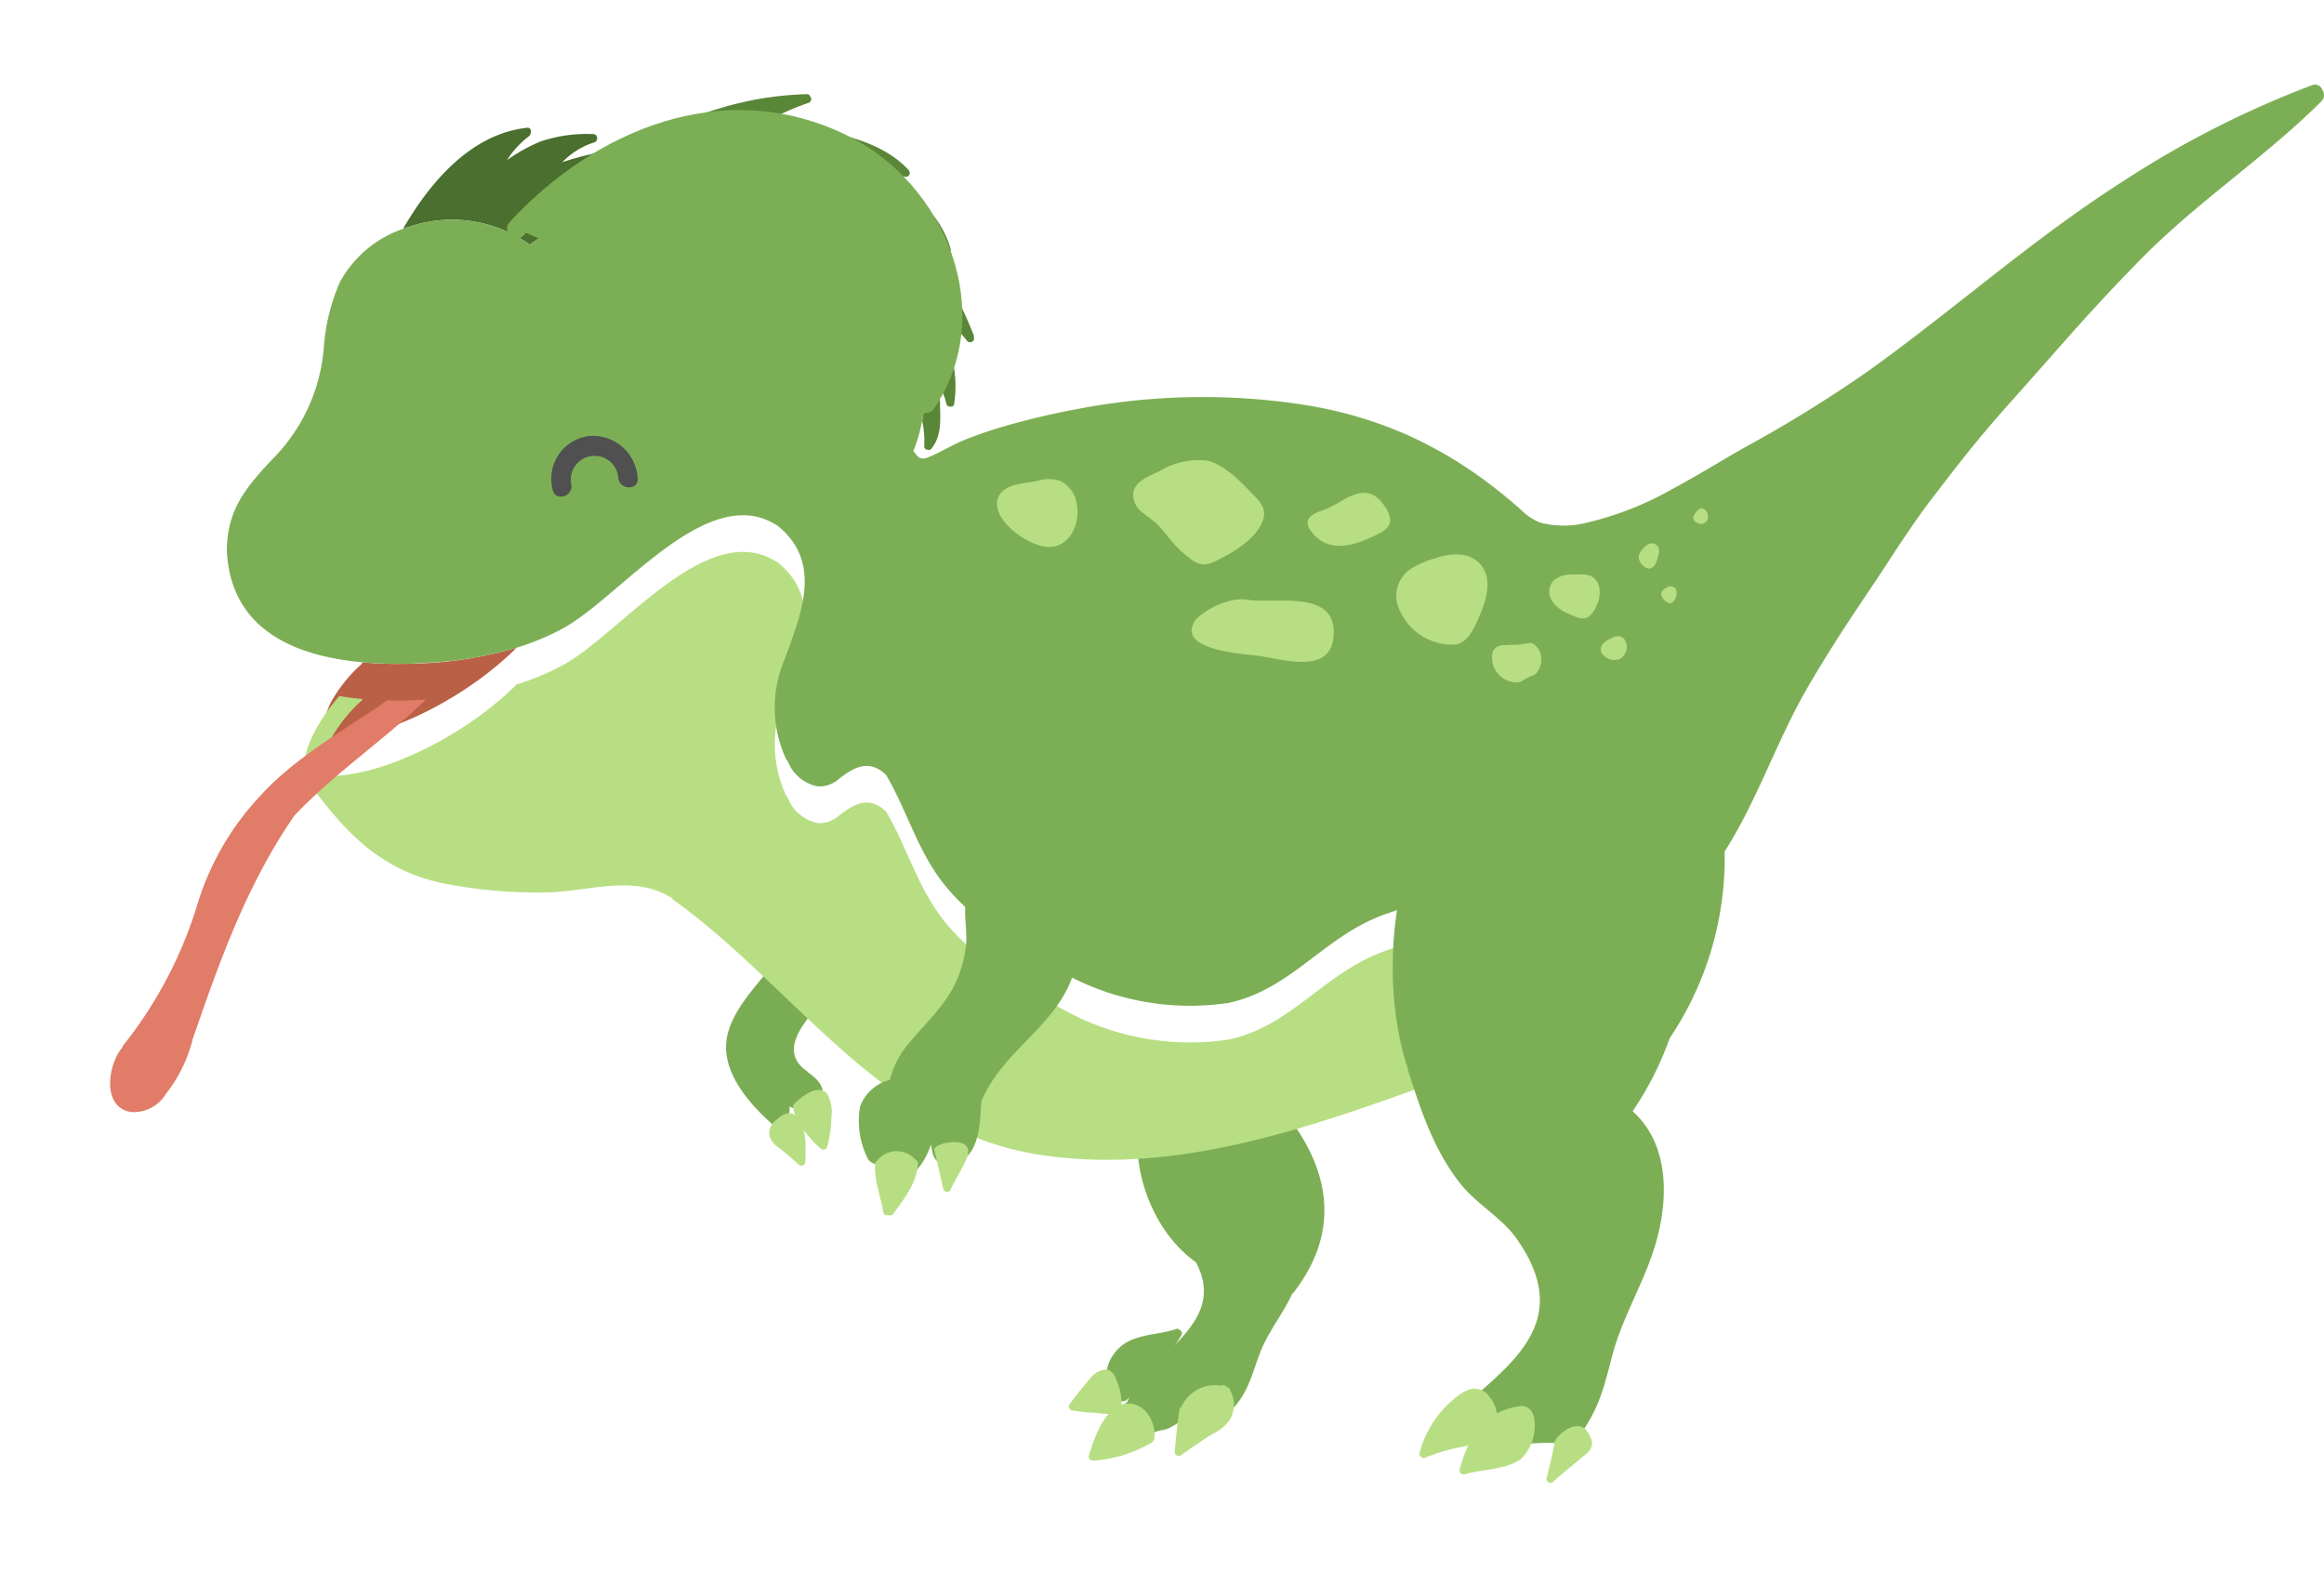 <svg xmlns="http://www.w3.org/2000/svg" xmlns:xlink="http://www.w3.org/1999/xlink" width="189.999" height="128.432" viewBox="0 0 189.999 128.432"><defs><style>.a{fill:#7aac54;}.b{fill:#b8de83;}.c{fill:#7caf55;}.d{fill:#b96046;}.e{fill:none;}.f{fill:#4a6f2e;}.g{fill:#5a8638;}.h{fill:#e07c68;}.i{fill:#505050;}.j{filter:url(#m);}.k{filter:url(#k);}.l{filter:url(#i);}.m{filter:url(#g);}.n{filter:url(#e);}.o{filter:url(#c);}.p{filter:url(#a);}</style><filter id="a" x="82.718" y="78.106" width="34.558" height="48.183" filterUnits="userSpaceOnUse"><feOffset dy="1" input="SourceAlpha"/><feGaussianBlur stdDeviation="3" result="b"/><feFlood flood-opacity="0.161"/><feComposite operator="in" in2="b"/><feComposite in="SourceGraphic"/></filter><filter id="c" x="80" y="105.748" width="23.389" height="22.684" filterUnits="userSpaceOnUse"><feOffset dy="1" input="SourceAlpha"/><feGaussianBlur stdDeviation="3" result="d"/><feFlood flood-opacity="0.161"/><feComposite operator="in" in2="d"/><feComposite in="SourceGraphic"/></filter><filter id="e" x="15.885" y="36.128" width="128.359" height="67.694" filterUnits="userSpaceOnUse"><feOffset dy="3" input="SourceAlpha"/><feGaussianBlur stdDeviation="3" result="f"/><feFlood flood-opacity="0.161"/><feComposite operator="in" in2="f"/><feComposite in="SourceGraphic"/></filter><filter id="g" x="0" y="48.195" width="43.814" height="51.75" filterUnits="userSpaceOnUse"><feOffset dy="3" input="SourceAlpha"/><feGaussianBlur stdDeviation="3" result="h"/><feFlood flood-opacity="0.161"/><feComposite operator="in" in2="h"/><feComposite in="SourceGraphic"/></filter><filter id="i" x="32.448" y="0" width="55.226" height="42.767" filterUnits="userSpaceOnUse"><feOffset dx="3" dy="-6" input="SourceAlpha"/><feGaussianBlur stdDeviation="3" result="j"/><feFlood flood-opacity="0.161"/><feComposite operator="in" in2="j"/><feComposite in="SourceGraphic"/></filter><filter id="k" x="62.708" y="60.505" width="34.875" height="45.246" filterUnits="userSpaceOnUse"><feOffset dy="1" input="SourceAlpha"/><feGaussianBlur stdDeviation="3" result="l"/><feFlood flood-opacity="0.161"/><feComposite operator="in" in2="l"/><feComposite in="SourceGraphic"/></filter><filter id="m" x="107.856" y="45.278" width="42.152" height="51.601" filterUnits="userSpaceOnUse"><feOffset dx="3" dy="-6" input="SourceAlpha"/><feGaussianBlur stdDeviation="3" result="n"/><feFlood flood-opacity="0.161"/><feComposite operator="in" in2="n"/><feComposite in="SourceGraphic"/></filter></defs><g transform="translate(9 6.923)"><g transform="translate(50.358 69.842)"><path class="a" d="M77.985,95.2c-.011-.024,0-.049-.021-.072-.958-1.158-2.358-1.743-3.557-2.6a.318.318,0,0,0-.574-.075c-1.461,2.546-4.874,5.209-5.216,8.2-.324,2.823,2.177,5.46,4.116,7.113a.322.322,0,0,0,.447,0,2.42,2.42,0,0,0,.6-1.783,1.37,1.37,0,0,0,1.128.193,2.183,2.183,0,0,0,1.377-.761c.581-.917-.268-1.7-1.008-2.208a.324.324,0,0,0-.1-.116c-3.1-2.157,1.587-5.641,2.853-7.529A.264.264,0,0,0,77.985,95.2Z" transform="translate(-68.587 -92.303)"/><path class="b" d="M75.705,102.378c-.743-.858-2.153.293-2.7.85a.272.272,0,0,0-.04.339,2.677,2.677,0,0,0,.58,1.422,8.715,8.715,0,0,0,1.64,1.879.32.32,0,0,0,.528-.139,10.178,10.178,0,0,0,.342-2.381A3.153,3.153,0,0,0,75.705,102.378Z" transform="translate(-67.445 -89.728)"/><path class="b" d="M73.711,103.949c-.6-.711-1.318-.267-1.837.27a1.217,1.217,0,0,0-.442,1.317,1.951,1.951,0,0,0,.792.907q.806.646,1.577,1.333a.32.32,0,0,0,.54-.224C74.326,106.4,74.514,104.912,73.711,103.949Z" transform="translate(-67.852 -89.33)"/></g><g transform="translate(78.38 79.183)"><path class="c" d="M99.182,117.616a.246.246,0,0,0-.281-.075c-1.7.584-3.724.332-4.962,1.86-1.1,1.358-.834,2.589.087,3.978a.324.324,0,0,0,.5.044.293.293,0,0,0,.294-.056,32.286,32.286,0,0,0,2.6-2.783,13.757,13.757,0,0,0,1.9-2.54A.3.3,0,0,0,99.182,117.616Z" transform="translate(-90.115 -94.993)"/><g class="p" transform="matrix(1, 0, 0, 1, -87.38, -86.11)"><path class="c" d="M107.82,103.933c-2.075-2.727-6.662-5.487-9.74-3.637a.621.621,0,0,0-.815.191c-3.537,4.429-1.49,12.144,2.992,15.308,2.726,5.123-3.925,7.481-5.611,11.39-.005.013,0,.025-.008.038-.679.336-.58,1.552.316,1.494.412-.027.591.336.778.653a.744.744,0,0,0,.094.1.655.655,0,0,0,1.017.254c.259-.191.814-.193,1.136-.337a6.417,6.417,0,0,0,1.235-.772c.01-.009.014-.02.025-.029a.817.817,0,0,0,.254-.245c.239-.356.847-.251,1.211-.251a8.5,8.5,0,0,1,1.609-.063.778.778,0,0,0,.456-.051.707.707,0,0,0,.5-.226c1.247-1.29,1.592-2.88,2.211-4.513.662-1.75,1.869-3.182,2.631-4.848a.762.762,0,0,0,.094-.08C111.873,113.6,111.442,108.692,107.82,103.933Z" transform="translate(-2.48 -13.59)"/></g><path class="b" d="M102.143,121.592a.29.29,0,0,0-.193-.246c-.025-.009-.049-.01-.075-.018a1.3,1.3,0,0,0-.16-.12.284.284,0,0,0-.289.01,3.009,3.009,0,0,0-3.264,1.73.235.235,0,0,0-.158.2q-.26,1.746-.384,3.505a.317.317,0,0,0,.475.272c.859-.615,1.731-1.211,2.626-1.774a3.323,3.323,0,0,0,1.405-1.16A2.439,2.439,0,0,0,102.143,121.592Z" transform="translate(-88.955 -94.032)"/><path class="b" d="M94.637,120.967a1.344,1.344,0,0,0-.538-.735l-.009-.008h-.008a.654.654,0,0,0-.4-.056,1.792,1.792,0,0,0-1.207.771c-.589.668-1.14,1.369-1.668,2.086a.317.317,0,0,0,.188.464,10.73,10.73,0,0,0,1.941.206,7.3,7.3,0,0,0,1.9.071.315.315,0,0,0,.221-.221A5.067,5.067,0,0,0,94.637,120.967Z" transform="translate(-90.763 -94.299)"/><g class="o" transform="matrix(1, 0, 0, 1, -87.38, -86.11)"><path class="b" d="M94.8,121.631a.257.257,0,0,0-.135.1c-1.482.523-2.208,2.824-2.608,4.113a.283.283,0,0,0,.269.372c.028.008.04.032.073.032a11.159,11.159,0,0,0,4.83-1.5c.013-.006.01-.018.021-.025.037-.015.054-.058.081-.092s.047-.049.052-.081c0-.013.016-.013.018-.027C97.636,123.041,96.492,121.206,94.8,121.631Z" transform="translate(-3.04 -7.82)"/></g></g><path class="d" d="M43.837,80.919a.354.354,0,0,0-.039.011l-.008,0c-1.086-.095-1.4-.27-1.192-1.391a6.1,6.1,0,0,1,.614-1.724,12.1,12.1,0,0,1,2.425-3,.694.694,0,0,0,.1-.152,34.1,34.1,0,0,0,4.056.1,32.2,32.2,0,0,0,8.536-1.3C54.6,77.209,48.452,80.531,43.837,80.919Z" transform="translate(-25.098 -27.429)"/><path class="e" d="M43.212,77.813a6.1,6.1,0,0,0-.614,1.724c-.2,1.121.106,1.3,1.192,1.391l.008,0a.354.354,0,0,1,.039-.011c4.615-.388,10.759-3.71,14.5-7.457a32.2,32.2,0,0,1-8.536,1.3,34.1,34.1,0,0,1-4.056-.1.694.694,0,0,1-.1.152A12.1,12.1,0,0,0,43.212,77.813Z" transform="translate(-25.098 -27.429)"/><g class="n" transform="matrix(1, 0, 0, 1, -9, -6.92)"><path class="b" d="M150.966,98.852c-.591-.07-1.176-.144-1.74-.245a50.615,50.615,0,0,1-5.885-1.528,21.317,21.317,0,0,0-13.293.3c-5.268,1.7-7.84,6.2-13.135,7.372a21.343,21.343,0,0,1-13.941-2.659c-3.32-1.849-6.715-3.856-9.183-6.813-2.282-2.735-3.147-6.125-4.918-9.155-1.369-1.31-2.561-.676-3.833.3a2.417,2.417,0,0,1-1.779.633,3.361,3.361,0,0,1-2.438-2.07.828.828,0,0,1-.173-.262,9.994,9.994,0,0,1-.107-7.975c1.375-3.772,3.164-7.935-.476-10.952-5.656-3.859-12.83,5.674-17.517,8.286a20.284,20.284,0,0,1-3.887,1.634c-3.739,3.747-9.883,7.069-14.5,7.457a.357.357,0,0,0-.039.011l-.008,0c-1.086-.095-1.4-.27-1.192-1.391a6.1,6.1,0,0,1,.614-1.724,12.1,12.1,0,0,1,2.425-3,.7.7,0,0,0,.1-.152c-.641-.057-1.274-.142-1.9-.248-1.76,2.013-3.922,5.612-2.272,7.26a.739.739,0,0,0,.139.306c2.989,4.031,5.888,6.842,10.946,7.811a39.664,39.664,0,0,0,8.16.679c3.466-.069,7.11-1.515,10.227.471a.8.8,0,0,0,.155.167c9.837,7.06,17.05,18.81,29.82,20.8,12.318,1.921,24.452-3.081,35.822-7.144a48.185,48.185,0,0,0,14.5-8.129.742.742,0,0,1-.243.027C151.265,98.9,151.121,98.871,150.966,98.852Z" transform="translate(-16.42 -22.77)"/></g><path class="f" d="M58.052,49.382A29.388,29.388,0,0,1,60.8,47.6c.281-.16.565-.31.85-.46a6.162,6.162,0,0,1,1.482-2.287A7.91,7.91,0,0,1,66.4,42.7a.313.313,0,0,0,.231-.412c0-.01-.009-.016-.011-.027a.334.334,0,0,0-.336-.229,5.087,5.087,0,0,0-3.222-.049,22.414,22.414,0,0,0-2.357.655,6.28,6.28,0,0,1,2.608-1.621.363.363,0,0,0,.139-.08.319.319,0,0,0,.03-.042.33.33,0,0,0,.069-.2v-.014a.38.38,0,0,0-.08-.229l0,0a.3.3,0,0,0-.239-.111l-.008,0a11.783,11.783,0,0,0-4.288.6,13.565,13.565,0,0,0-2.76,1.533,7.522,7.522,0,0,1,1.791-1.952.346.346,0,0,0,.143-.262c.073-.211-.008-.468-.286-.437-4.553.5-7.861,4.376-10.053,8.108a.355.355,0,0,0-.046.149A10.976,10.976,0,0,1,58.052,49.382Z" transform="translate(-23.731 -36.301)"/><path class="g" d="M78.181,46.983c6.531,3.166,10.524,10.553,9.212,17.373a7.6,7.6,0,0,1,.169,2.061.279.279,0,0,0,.3.3.238.238,0,0,0,.278-.076c.829-.989.752-2.314.715-3.545a4.957,4.957,0,0,0-.624-2.373,4.96,4.96,0,0,1,1.146,2.262.261.261,0,0,0,.262.2.308.308,0,0,0,.112.008h0a.231.231,0,0,0,.253-.208,9.268,9.268,0,0,0-.547-4.9,5.917,5.917,0,0,0-2.3-2.718,6.4,6.4,0,0,1,3.885,2.43c.231.3.73.035.569-.272a.234.234,0,0,0,.006-.145c-1.388-3.533-3.258-7.111-6.849-8.285a6.409,6.409,0,0,1,4.351,1.48.26.26,0,0,0,.152.064l.024.01a.248.248,0,0,0,.086.005c.2.02.423-.116.336-.363A8.021,8.021,0,0,0,85.4,45.262a16.917,16.917,0,0,0-3.824-1.156A11.621,11.621,0,0,1,86,44.4c.014,0,.02-.006.033,0a.252.252,0,0,0,.143-.02.24.24,0,0,0,.1-.047.3.3,0,0,0,.043-.062.32.32,0,0,0,.061-.125.287.287,0,0,0-.006-.092.257.257,0,0,0-.048-.135c-.009-.014,0-.029-.014-.043-2.88-3.169-9.109-3.914-13.447-2.847a20.529,20.529,0,0,1,5.249-2.674.318.318,0,0,0,.125-.517.261.261,0,0,0-.263-.187c-7.542.169-15.939,3.8-19.9,10.523C64.11,44.724,71.247,43.623,78.181,46.983Z" transform="translate(-21.002 -36.872)"/><g class="m" transform="matrix(1, 0, 0, 1, -9, -6.92)"><path class="h" d="M51.373,74.51c-.214.159-.476.351-.829.586-3.277,2.193-6.993,4.371-9.639,7.341a22.387,22.387,0,0,0-5,8.663,34.761,34.761,0,0,1-6.107,11.636.272.272,0,0,0-.054.142c-1.2,1.412-1.7,4.9.7,5.285a3.1,3.1,0,0,0,2.872-1.5,11.85,11.85,0,0,0,2.186-4.487c2.228-6.43,4.4-12.586,8.307-18.248,3.346-3.529,7.307-6.144,10.746-9.488-.372.02-.743.051-1.113.062C52.758,74.525,52.067,74.528,51.373,74.51Z" transform="translate(-19.74 -20.25)"/></g><path class="c" d="M207.626,37.485a.65.65,0,0,0-.906-.389.667.667,0,0,0-.064.024,79.752,79.752,0,0,0-15.04,7.619C184,49.58,177.938,55.073,170.649,60.331a108.172,108.172,0,0,1-10.212,6.332c-1.961,1.106-3.866,2.307-5.855,3.366a26.235,26.235,0,0,1-7.121,2.817,7.624,7.624,0,0,1-3.82-.015,4.69,4.69,0,0,1-1.591-1.087q-.864-.756-1.764-1.472a35.024,35.024,0,0,0-7.405-4.567,33.912,33.912,0,0,0-8.611-2.508l-.382-.059a54.135,54.135,0,0,0-18.144.431,61.508,61.508,0,0,0-6.174,1.475c-1,.3-1.987.639-2.954,1.029-.93.374-1.773.887-2.685,1.3-.7.317-.971.37-1.415-.269a.842.842,0,0,0-.1-.094,13.508,13.508,0,0,0,.719-2.489c1.312-6.82-2.682-14.208-9.212-17.373-6.612-3.2-13.406-2.347-19.257.73-.286.15-.57.3-.85.46a29.389,29.389,0,0,0-2.75,1.779A10.976,10.976,0,0,0,50.74,48.81a9.314,9.314,0,0,0-5.2,4.352,16.321,16.321,0,0,0-1.324,5.4,14.528,14.528,0,0,1-4.174,9.066c-2.2,2.337-3.7,4.134-3.753,7.441.246,5.754,4.38,8.128,9.2,8.944.624.106,1.257.191,1.9.248.661.059,1.328.095,1.992.111.694.018,1.385.015,2.065-.006.37-.011.742-.042,1.113-.062a30.855,30.855,0,0,0,7.423-1.238,20.284,20.284,0,0,0,3.887-1.634c4.687-2.612,11.861-12.145,17.517-8.286,3.641,3.018,1.851,7.18.476,10.952a9.994,9.994,0,0,0,.107,7.975.828.828,0,0,0,.173.262,3.361,3.361,0,0,0,2.438,2.07,2.417,2.417,0,0,0,1.779-.633c1.271-.978,2.464-1.612,3.833-.3,1.772,3.03,2.636,6.421,4.918,9.155,2.468,2.957,5.864,4.964,9.183,6.813a21.343,21.343,0,0,0,13.941,2.659c5.295-1.175,7.866-5.668,13.135-7.372a21.317,21.317,0,0,1,13.293-.3,50.612,50.612,0,0,0,5.885,1.528c.564.1,1.149.176,1.74.245.155.019.3.049.459.066a.742.742,0,0,0,.243-.027c.157-.134.312-.272.466-.409a29.37,29.37,0,0,0,4.981-5.632c2.838-4.249,4.424-9.215,6.957-13.64,1.6-2.8,3.37-5.5,5.176-8.174,1.759-2.6,3.392-5.29,5.324-7.772,1.5-1.931,3.135-4.169,6.272-7.671,4.113-4.594,6.336-7.293,10.645-11.676,4.12-4.19,8.994-7.523,13.3-11.507.478-.442.948-.891,1.408-1.351A.713.713,0,0,0,207.626,37.485Z" transform="translate(-26.747 -37.035)"/><g class="l" transform="matrix(1, 0, 0, 1, -9, -6.92)"><path class="c" d="M79.771,45.461c-10.073-4.882-20.589-.375-27.514,7.117-.689.746.425,1.865,1.117,1.117.072-.078.145-.149.219-.226l31.959,13.66c-.416.809.856,1.515,1.4.706C92.209,60.037,87.958,49.427,79.771,45.461Z" transform="translate(-13.59 -28.43)"/></g><g transform="translate(72.512 30.654)"><path class="b" d="M92.65,64.652a2.487,2.487,0,0,0-1.345-1.941,2.856,2.856,0,0,0-1.783-.033c-.6.134-1.206.174-1.8.315-.9.214-1.711.734-1.594,1.77.172,1.523,2.5,3.118,3.912,3.31C91.966,68.335,92.939,66.305,92.65,64.652Z" transform="translate(-86.119 -60.96)"/><path class="b" d="M125.107,68.8a2.52,2.52,0,0,0-.765-.083c-.254,0-.507,0-.759.015a2.149,2.149,0,0,0-1.348.461,1.182,1.182,0,0,0-.245.33c-.522,1.044.454,2,1.319,2.367.433.182,1.046.532,1.529.387.449-.136.756-.694.921-1.088a2.531,2.531,0,0,0,.187-1.348,1.359,1.359,0,0,0-.479-.847A1.113,1.113,0,0,0,125.107,68.8Z" transform="translate(-76.699 -59.335)"/><path class="b" d="M121.484,73.2a.528.528,0,0,0-.185-.038c-.337-.009-.719.118-1.067.131-.389.015-.778.011-1.166.052a.915.915,0,0,0-.861.531,2.014,2.014,0,0,0,1.106,2.3,2.04,2.04,0,0,0,2.482-.583,1.682,1.682,0,0,0,.364-1.375A1.481,1.481,0,0,0,121.484,73.2Z" transform="translate(-77.682 -58.162)"/><path class="b" d="M115.273,67.7l-.12.037a7.493,7.493,0,0,0-2.047.887A2.669,2.669,0,0,0,112,71.356,4.708,4.708,0,0,0,116.75,74.8c1.112-.157,1.6-1.444,2-2.342.461-1.044.945-2.549.433-3.667a2.34,2.34,0,0,0-1.73-1.317A4.611,4.611,0,0,0,115.273,67.7Z" transform="translate(-79.307 -59.676)"/><path class="b" d="M103.2,70.359c-.013,0-.019.008-.03.006a2.579,2.579,0,0,0-1,.027,6.051,6.051,0,0,0-3.128,1.6c-1.765,2.541,4.026,2.793,5.147,2.962,2.281.342,6.1,1.572,6.138-1.9C110.361,69.473,105.409,70.745,103.2,70.359Z" transform="translate(-82.799 -58.91)"/><path class="b" d="M107.777,64.739c-.14.062-.283.118-.43.167-.452.153-1.141.431-1.136,1.006a1.075,1.075,0,0,0,.227.583c1.223,1.748,3.125,1.424,4.774.67.546-.25,1.523-.6,1.719-1.243.179-.589-.413-1.451-.778-1.851-.974-1.064-2.134-.58-3.2.044A11.063,11.063,0,0,1,107.777,64.739Z" transform="translate(-80.821 -60.725)"/><path class="b" d="M101.789,69.53c1.313-.652,3.166-1.735,3.72-3.212.388-1.032-.224-1.591-.926-2.321-.928-.963-2.249-2.325-3.618-2.623a6,6,0,0,0-3.829.84c-.876.42-2.328.9-2.2,2.131a1.845,1.845,0,0,0,.219.667c.335.633,1.267,1.073,1.746,1.568.744.77,1.289,1.638,2.112,2.338C100.1,69.842,100.523,70.158,101.789,69.53Z" transform="translate(-83.796 -61.292)"/><path class="b" d="M125.968,72.911a1.8,1.8,0,0,0-.618.445.672.672,0,0,0-.112.715,1.261,1.261,0,0,0,1.447.533,1.123,1.123,0,0,0,.463-1.572.641.641,0,0,0-.531-.316.874.874,0,0,0-.317.056A3.576,3.576,0,0,0,125.968,72.911Z" transform="translate(-75.819 -58.28)"/><path class="b" d="M128.877,66.741a.6.6,0,0,0-.564.09c-.34.292-.8.708-.65,1.213.1.332.531.786.9.722.435-.075.59-.739.682-1.089a.875.875,0,0,0-.033-.691A.6.6,0,0,0,128.877,66.741Z" transform="translate(-75.172 -59.864)"/><path class="b" d="M130.1,69.556a.463.463,0,0,0-.45-.024c-.224.139-.569.288-.567.6a.969.969,0,0,0,.567.7.337.337,0,0,0,.383-.049,1.058,1.058,0,0,0,.3-.924A.418.418,0,0,0,130.1,69.556Z" transform="translate(-74.791 -59.132)"/><path class="b" d="M132.014,64.489a.4.4,0,0,0-.086-.025.434.434,0,0,0-.389.119c-.186.215-.479.5-.335.809a.719.719,0,0,0,.691.317.551.551,0,0,0,.465-.584A.706.706,0,0,0,132.014,64.489Z" transform="translate(-74.241 -60.458)"/></g><g transform="translate(61.175 61.582)"><path class="c" d="M79.739,101.43a3.5,3.5,0,0,0-2.455,2.189,6.876,6.876,0,0,0,.583,4.147c.253.657,1.352.838,1.523,0a19.139,19.139,0,0,1,.964-4.175.78.78,0,0,0-.034-.741C81.02,102.37,80.621,101.082,79.739,101.43Z" transform="translate(-77.148 -81.652)"/><g class="k" transform="matrix(1, 0, 0, 1, -70.18, -68.51)"><path class="c" d="M94.2,87.736c-2.216-3.31-7.211-2.228-8.446,1.6-.452,1.4.063,3.029-.15,4.457-.571,3.826-2.519,5.205-4.726,7.861-2.577,3.1-1.463,6.687-2.488,10.355a.718.718,0,0,0,.045.518.465.465,0,0,0,.018.044.814.814,0,0,0,.046.08.659.659,0,0,0,.655.358c2.06-.114,3-1.472,3.619-3.164.133.952.311,1.683,1.47,1.586,2.536-.212,2.5-3.182,2.642-5.1,1.772-4.4,6.641-6.323,7.748-11.239C95.168,92.71,95.843,89.642,94.2,87.736Z" transform="translate(-6.65 -17.26)"/></g><g transform="translate(1.362 24.863)"><path class="b" d="M84.8,105.988c-.253-.853-2.16-.562-2.649-.1a.258.258,0,0,0-.051.325c0,.008-.005.011,0,.018q.349,1.53.7,3.059c.056.246.469.33.577.076.279-.657.68-1.245,1-1.882C84.563,107.095,84.932,106.43,84.8,105.988Z" transform="translate(-77.213 -105.442)"/><path class="b" d="M81.566,106.763a2.053,2.053,0,0,0-3.2.082l-.006.015a.3.3,0,0,0-.115.209c-.118,1.328.471,2.683.655,3.983a.3.3,0,0,0,.407.2.327.327,0,0,0,.42-.1c.844-1.188,1.989-2.616,2-4.137A.26.26,0,0,0,81.566,106.763Z" transform="translate(-78.226 -105.286)"/></g></g><g transform="translate(104.856 53.354)"><path class="c" d="M131.331,109.831a26.112,26.112,0,0,0,4.475-16.5c-.356-5.5-1.551-12.243-7.673-13.664-15.126-3.512-18.655,16.271-15.191,26.64a.839.839,0,0,0,.013.123c1.039,3.288,2.1,6.5,4.236,9.253,1.3,1.678,3.418,2.836,4.607,4.5,4.312,6.043.651,9.442-3.088,12.711a.71.71,0,0,0-.217.344.686.686,0,0,0-.27.816c.3.953.628,1.892.988,2.824a.811.811,0,0,0,.971.551,18.631,18.631,0,0,1,5.875-.414.642.642,0,0,0,.722-.512.859.859,0,0,0,.235-.212c1.609-2.171,1.993-4,2.67-6.546.847-3.179,2.635-5.989,3.543-9.13C134.283,116.954,134.329,112.514,131.331,109.831Z" transform="translate(-111.712 -79.256)"/><g class="j" transform="matrix(1, 0, 0, 1, -113.86, -60.28)"><path class="c" d="M135.806,93.332c-.356-5.5-1.551-12.243-7.673-13.664-15.327-3.559-18.752,16.807-15.054,27.053a.828.828,0,0,0,1.518.072l13.382,4.976c-.231.722.7,1.506,1.279.828A26.413,26.413,0,0,0,135.806,93.332Z" transform="translate(2.14 -18.98)"/></g><path class="b" d="M124.911,124.134a.317.317,0,0,0-.142-.107c-.741-.626-2,.306-2.412.988a.25.25,0,0,0-.021.154c-.188.973-.406,1.937-.66,2.9a.318.318,0,0,0,.528.307c.911-.833,1.9-1.572,2.818-2.391C125.663,125.409,125.358,124.748,124.911,124.134Z" transform="translate(-109.09 -67.505)"/><path class="b" d="M121.825,122.811a5.871,5.871,0,0,0-2.054.6,2.6,2.6,0,0,0-.692-1.448c-.016-.03-.009-.064-.039-.092-1.017-.955-2.023-.281-2.908.488a8.51,8.51,0,0,0-2.678,4.308.3.3,0,0,0,.04.239,1.121,1.121,0,0,0,.19.145.317.317,0,0,0,.234-.014h0a17.162,17.162,0,0,1,3.459-.969l.052-.013a11.935,11.935,0,0,0-.674,1.878.248.248,0,0,0-.013.04c0,.018-.013.039-.016.057s.01.035.009.057a.306.306,0,0,0,.02.121.265.265,0,0,0,.082.119.248.248,0,0,0,.053.037.3.3,0,0,0,.312.008c1.439-.377,3.235-.349,4.5-1.187a3.764,3.764,0,0,0,1.169-2.912C122.88,123.58,122.589,122.855,121.825,122.811Z" transform="translate(-111.257 -68.143)"/></g><path class="i" d="M58.909,63.738a1.945,1.945,0,1,1,3.844-.526c.118,1,1.7,1.01,1.58,0a3.667,3.667,0,0,0-4.02-3.436,3.523,3.523,0,0,0-2.928,4.382c.185,1,1.706.575,1.524-.421Z" transform="translate(-21.202 -31.045)"/></g></svg>